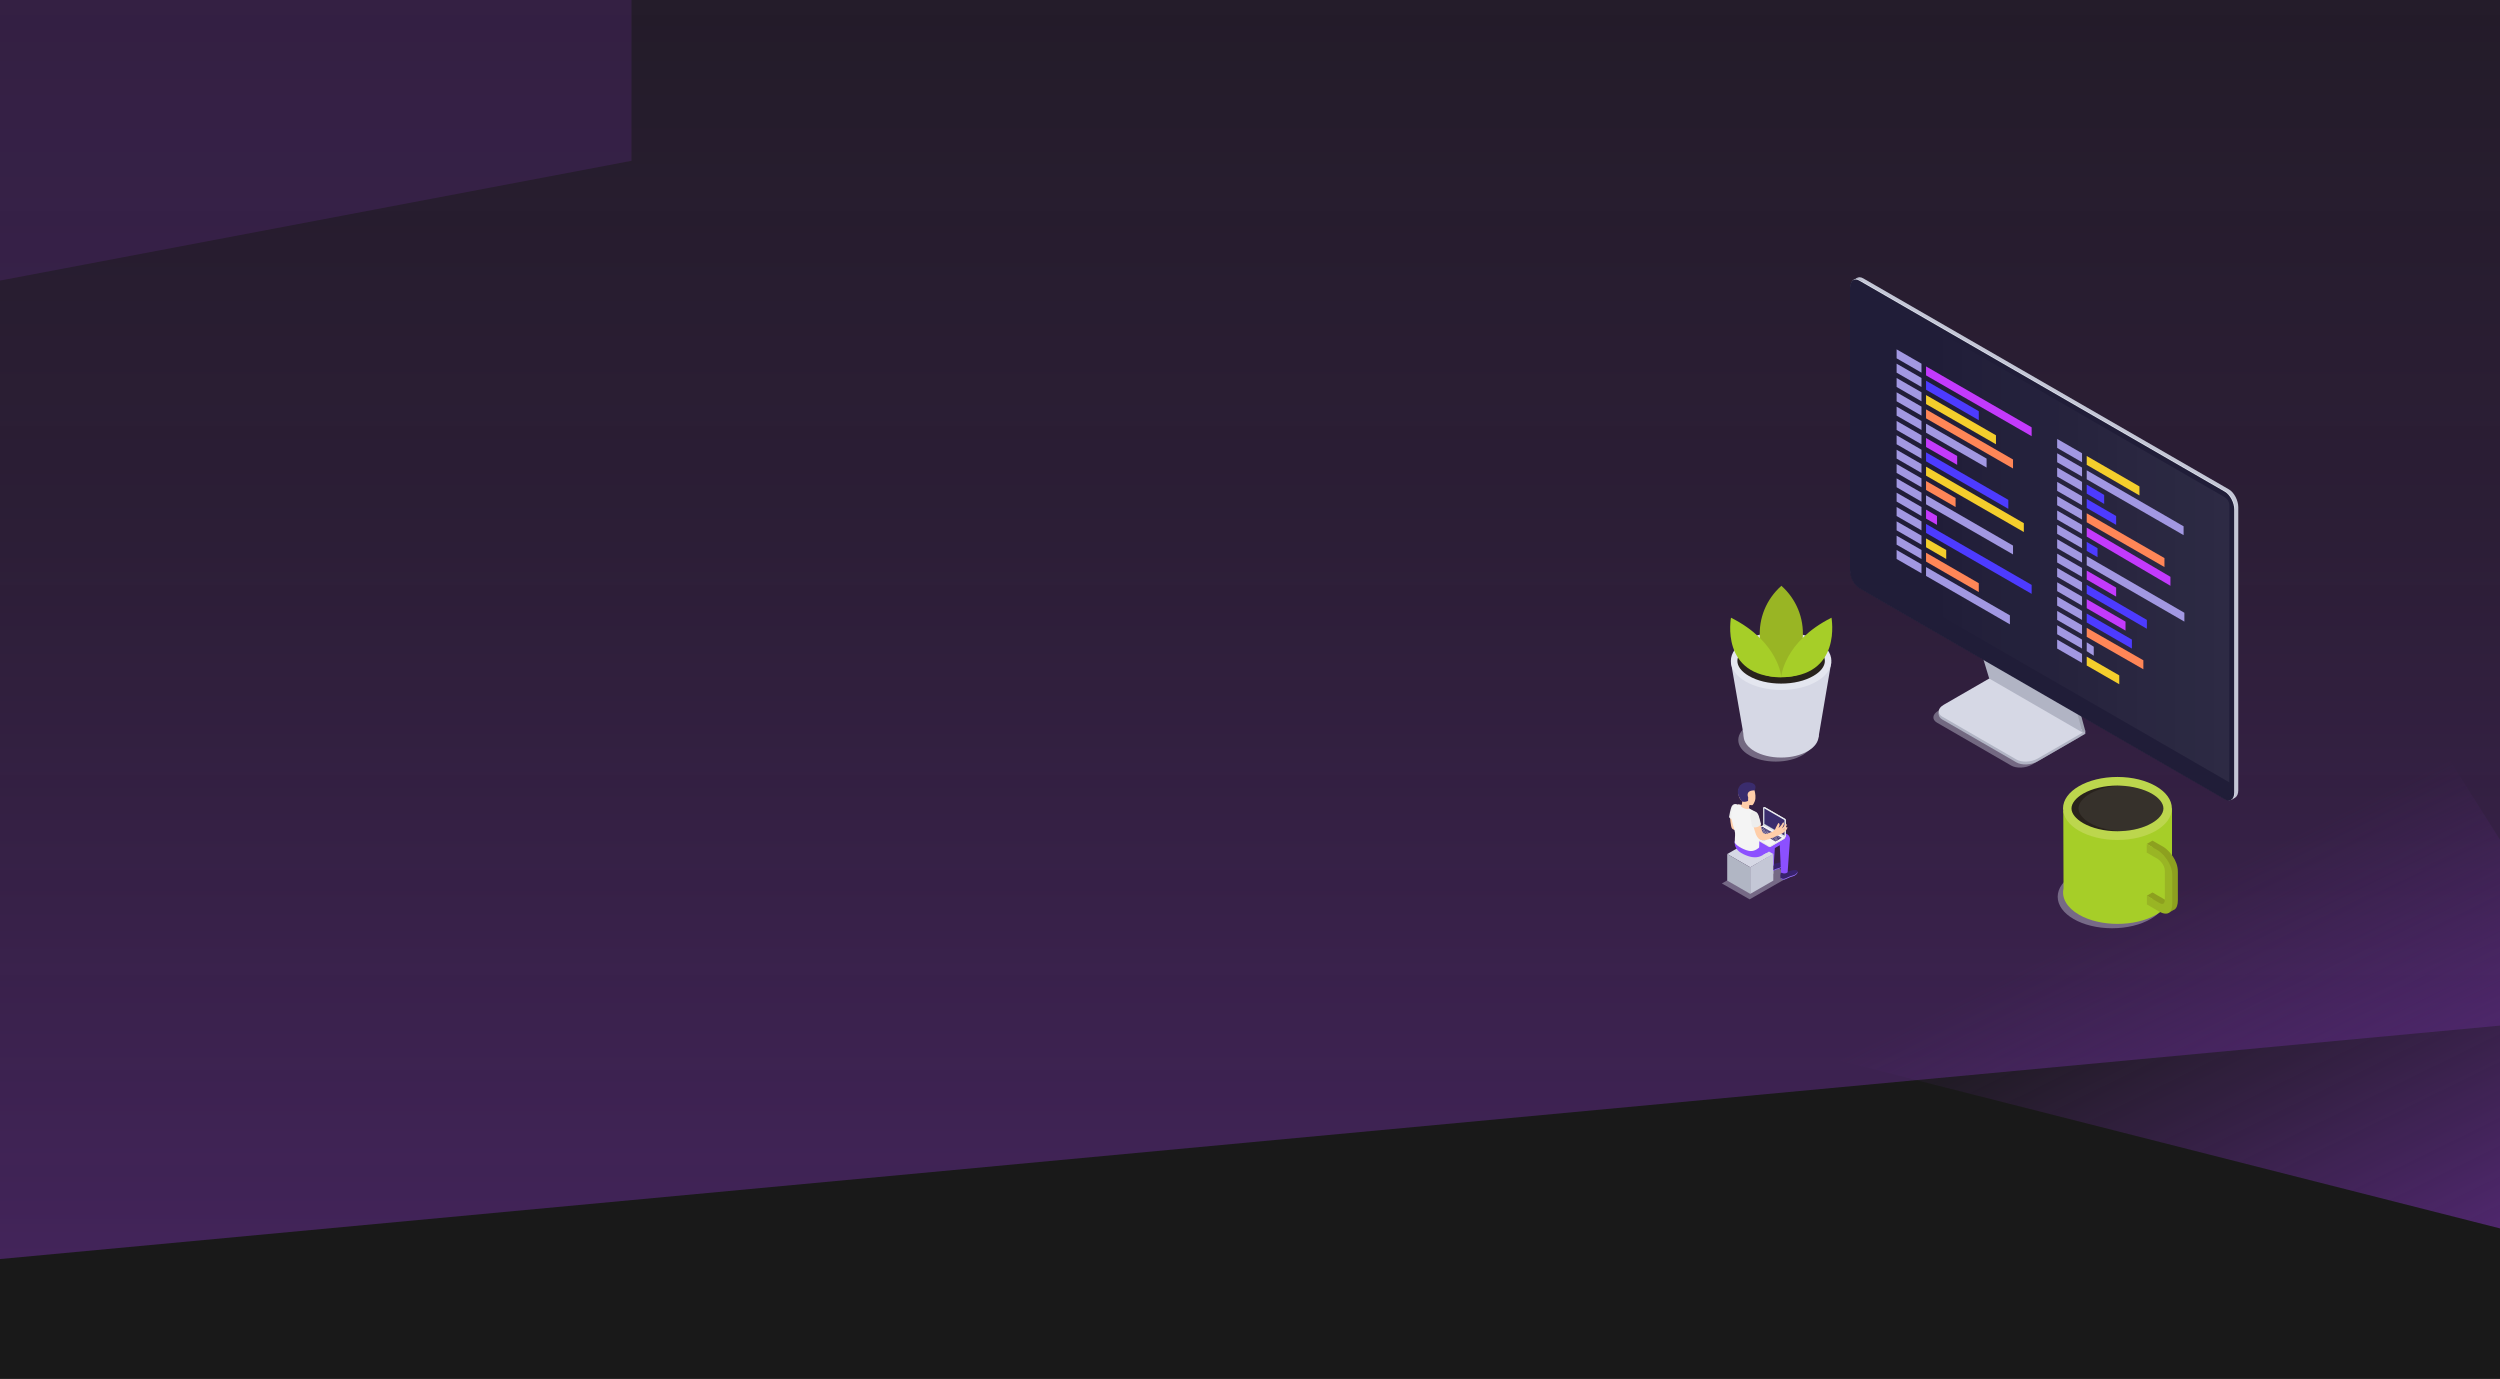 <svg version="1.1" id="Слой_1" xmlns="http://www.w3.org/2000/svg" x="0" y="0" viewBox="0 0 1920 1059" xml:space="preserve"><style>.st4{opacity:.4;enable-background:new}.st4,.st5{fill:#d6d8e5}.st7{fill:#c4c7d6}.st8{fill:#38226d}.st9{fill:#9c73ff}.st11{fill:#ffcea9}.st12{fill:#ededed}.st13{fill:#e5e5e5}.st14{fill:#f4f4f4}.st16{fill:#3a2c6d}.st21{fill:#b1b4c4}.st22{fill:#9ea1af}.st26{fill:#a298e2}.st27{fill:#f4ce2c}.st28{fill:#4d3bff}.st29{fill:#ff8657}.st30{fill:#c33afc}.st31{fill:#a6ce28}.st33{fill:#28221c}.st36{fill:#99b524}</style><path fill="#191919" d="M0 0h1920v1059H0z"/><linearGradient id="SVGID_1_" gradientUnits="userSpaceOnUse" x1="943" y1="1581.5" x2="943" y2="35" gradientTransform="rotate(180 943 530)"><stop offset="0" stop-color="#662d91" stop-opacity="0"/><stop offset=".61" stop-color="#662d91" stop-opacity=".432"/><stop offset="1" stop-color="#662d91"/></linearGradient><path d="M-150-399h2186l-55.5 1181L-129 979l-21-1378z" fill="url(#SVGID_1_)" fill-opacity=".57"/><path d="M-101-254h586v377.5L-66 228l-35-482z" fill="#662d91" fill-opacity=".25"/><linearGradient id="SVGID_2_" gradientUnits="userSpaceOnUse" x1="1937.807" y1="-70.993" x2="2160.106" y2="381.757" gradientTransform="rotate(180 1908.087 530)"><stop offset="0" stop-color="#662d91"/><stop offset=".974" stop-color="#662d91" stop-opacity="0"/></linearGradient><path d="M2144.3 1000.4l-270.7-429-483.5 237.4 754.2 191.6z" fill="url(#SVGID_2_)"/><g id="Слой_2_1_"><g id="Слой_1-2"><path class="st4" d="M1343.7 690.7l-21.3-12.2 31.9-18.3 21.4 12.2z"/><path class="st5" d="M1344.2 666.1l-17.7-10.2 17.7-10.2 17.7 10.2z"/><path fill="#b1b6c4" d="M1344.2 686.5l-17.7-10.2v-20.4l17.7 10.2z"/><path class="st7" d="M1361.9 676.3l-17.7 10.2v-20.4l17.7-10.2z"/><g id="Men_5"><path class="st8" d="M1368 669.9c1.5.4 3.2.2 4.6-.5 1.1 0 7.1-2.5 7.9-.4.7 1.9-1.9 3.6-3.3 3.9-3 .7-5.2 2.2-6.5 2.5-.9.3-2 .2-2.8-.4-.9-.9-.8-4 .1-5.1z"/><path class="st9" d="M1370.7 674.8c1.2-.3 3.4-1.8 6.5-2.5 1.2-.3 3.1-1.5 3.3-3 .3 1.7-2.1 3.3-3.3 3.6-3 .7-5.2 2.2-6.5 2.5-.9.3-2 .2-2.8-.4-.2-.2-.3-.5-.4-.7.9.6 2.1.9 3.2.5z"/><path class="st8" d="M1357.2 664.1c1.5.4 3.2.2 4.6-.5 1.1 0 7-2.5 7.9-.4.7 1.9-1.9 3.6-3.2 3.9-3 .7-5.2 2.2-6.5 2.5-.9.3-2 .2-2.8-.4-.9-.8-.8-3.9 0-5.1z"/><path class="st9" d="M1359.9 669.1c1.2-.3 3.4-1.8 6.5-2.5 1.1-.3 3.1-1.5 3.3-3 .3 1.7-2.1 3.3-3.3 3.6-3 .7-5.2 2.2-6.5 2.5-.9.3-2 .2-2.8-.4-.2-.2-.3-.4-.4-.7 1 .6 2.1.8 3.2.5z"/><path d="M1340.5 656.7c4.7 2 9 2.4 12.6.4l3.7-2.1c.2 4.8.4 9.4.4 9.4s2.8 2.1 5 .2c0 0 .5-6.7.9-13.3l3.9-2.2c-.1.4-.1.7-.1 1.1 0 1.3.9 19.9.9 19.9s2.9 1.7 5.1-.2c0 0 1.5-21.6 1.8-25 .4-3.9-3.9-5.8-6.7-4.8l-4.2 1.5.2-2.4c.4-3.9-3.9-5.8-6.6-4.8-2.5.9-19.2 7.2-19.2 7.2.1 1.6.3 3.2.6 4.8l-6.6-.6c-.4 6.2 3.6 8.9 8.3 10.9zM1352 646l4.4-2.5c-.1.3-.1.6-.1 1l-4.3 1.5z" fill="#8c50ff"/><path class="st11" d="M1328.6 626.9s.5 8.2 1.6 9.4 4.7 2 4.7 2l2.8 4.6s-2.6-14.7-3.1-15c-.5-.3-6-1-6-1z"/><path id="_Контур_" class="st12" d="M1334 617.8c-1.4-.7-3.1-.2-3.9 1.2-1 1.7-2.1 7.6-2.2 8.6.8 1.1 2.2 1.8 3.6 1.7l2.5-11.5z"/><path id="_Контур_2" class="st11" d="M1335 617.9c1.4.1 2.5.4 2.7 0 .2-.7.3-1.5.3-2.2-.2-.4-.3-.9-.3-.9-1.8-1.1-2.3-3-2.6-5.3-.4-3.9 1.7-7.2 5.5-7.6 3.6-.4 6.3 2.2 7 5.6.4 1.7 1.1 5 .1 7.8-.6 1.6-1.3 2.8-2 3.1-.7 0-1.4-.1-2.1-.2 0 0-.2 1.1-.3 1.8s-.1 1 1.3 1.9c1.4.8-2.1 2.6-4.3 2.4-2.2-.2-4.8-1.5-5.5-3-.9-1.6-.8-3.5.2-3.4z"/><g id="_Группа_"><g id="_Группа_2"><g id="_Группа_3"><path id="_Контур_3" class="st13" d="M1371 643.1c0 .4-.2.8-.6 1l-10.8 6.3c-.4.2-.8.2-1.2 0l-15.2-8.8c-.4-.2-.6-.6-.6-1v-.1l28.4 2.6z"/><path id="_Контур_4" class="st13" d="M1370.5 644.1l-10.8 6.3c-.2.1-.4.2-.6.2v-7.4h12c-.1.3-.3.6-.6.9z"/><g id="_Группа_4"><path id="_Контур_5" class="st14" d="M1359.4 649.7c-.2.1-.6.1-.8 0l-15.8-9.1c-.2-.1-.2-.3 0-.4l11.6-6.7 16.6 9.6-11.6 6.6z"/></g><g id="_Группа_5"><path id="_Контур_6" fill="#bfbfbf" d="M1349.3 643.1h.1l5.1 2.9 2.7-1.6h.1l-5.1-3z"/><path id="_Контур_7" class="st13" d="M1349.4 643.1l5.1 2.9 2.7-1.6-5-2.9z"/></g><path class="st16" d="M1366.7 643.5l.7.4h.2l.7-.4c.1 0 .1-.1 0-.1l-.7-.4h-.2l-.7.4v.1zm-1-.6l.7.4h.2l.7-.4c.1 0 .1-.1 0-.1l-.7-.4h-.2l-.7.4v.1zm-1-.6l.7.4h.2l.7-.4c.1 0 .1-.1 0-.1l-.7-.4h-.2l-.7.4c-.1 0-.1.1 0 .1zm-1.1-.6l.7.4h.2l.7-.4c.1 0 .1-.1 0-.1l-.7-.4h-.2l-.7.4v.1zm-1-.6l.7.4h.2l.7-.4c.1 0 .1-.1 0-.1l-.7-.4h-.2l-.7.4s-.1.1 0 .1zm-1-.6l.7.4h.2l.7-.4c.1 0 .1-.1 0-.1l-.7-.4h-.2l-.7.4c-.1 0-.1.1 0 .1zm-1.1-.6l.7.4h.2l.7-.4c.1 0 .1-.1 0-.1l-.7-.4h-.2l-.7.4v.1zm-1-.6l.7.4h.2l.7-.4c.1 0 .1-.1 0-.1l-.7-.4h-.2l-.7.4c0 .1-.1.1 0 .1zm-1-.6l.7.4h.2l.7-.4c.1 0 .1-.1 0-.1l-.8-.4h-.2l-.7.4c0 .1 0 .1.1.1zm-1.1-.5l.7.4h.2l.7-.4c.1 0 .1-.1 0-.1l-.7-.4h-.2l-.7.4v.1zm-1-.6l.7.4h.2l.7-.4c.1 0 .1-.1 0-.1l-.7-.4h-.2l-.7.4v.1zm-1-.6l.7.4h.2l.7-.4c.1 0 .1-.1 0-.1l-.7-.4h-.2l-.7.4c-.1 0-.1 0 0 .1zm-1-.6l.7.4h.2l.7-.4c.1 0 .1-.1 0-.1l-.7-.4h-.2l-.7.4c-.1 0-.1 0 0 .1zm-1.6-.9l1.2.7h.2l.7-.4c.1 0 .1-.1 0-.1l-1.2-.7h-.2l-.7.4c0-.1-.1-.1 0 .1-.1-.1 0 0 0 0zm11.4 7.7l.7.4h.2l.7-.4c.1 0 .1-.1 0-.1l-.7-.4h-.2l-.7.4v.1zm-1-.6l.7.4h.2l.7-.4c.1 0 .1-.1 0-.1l-.7-.4h-.2l-.7.4c-.1 0-.1.1 0 .1zm-1.1-.6l.7.4h.2l.7-.4c.1 0 .1-.1 0-.1l-.7-.4h-.2l-.7.4v.1zm-1-.6l.7.4h.2l.7-.4c.1 0 .1-.1 0-.1l-.7-.4h-.2l-.7.4c-.1 0-.1.1 0 .1zm-1-.6l.7.4h.2l.7-.4c.1 0 .1-.1 0-.1l-.7-.4h-.2l-.7.4c-.1 0-.1.1 0 .1zm-1.1-.6l.7.4h.2l.7-.4c.1 0 .1-.1 0-.1l-.7-.4h-.2l-.7.4v.1zm-1-.6l.7.4h.2l.7-.4c.1 0 .1-.1 0-.1l-.7-.4h-.2l-.7.4c-.1 0-.1.1 0 .1zm-1-.6l.7.4h.2l.7-.4c.1 0 .1-.1 0-.1l-.7-.4h-.2l-.7.4c-.1 0-.1.1 0 .1zm-1.1-.6l.7.4h.2l.7-.4c.1 0 .1-.1 0-.1l-.7-.4h-.2l-.7.4v.1zm-1-.6l.7.4h.2l.7-.4c.1 0 .1-.1 0-.1l-.7-.4h-.2l-.7.4c-.1 0-.1.1 0 .1zm-1-.6l.7.4h.2l.7-.4c.1 0 .1-.1 0-.1l-.7-.4h-.2l-.7.4c-.1 0-.1.1 0 .1zm-1.1-.6l.7.4h.2l.7-.4c.1 0 .1-.1 0-.1l-.7-.4h-.2l-.7.4v.1zm12.4 7.2l1.2.7h.2l.7-.4c.1 0 .1-.1 0-.1l-1.2-.7h-.2l-.7.4v.1zm-12.5-8.3l.7.4c.1 0 .1.1 0 .1l-.7.4h-.5l-.8.5h-.2l-.5-.3c-.1 0-.1-.1 0-.1l.7-.4.2-.1.1-.1.1-.1.6-.4c.2.1.3.1.3.1zm10 10.3l.7.4h.2l.7-.4c.1 0 .1-.1 0-.1l-.7-.4h-.2l-.7.4v.1zm-1-.6l.7.4h.2l.7-.4c.1 0 .1-.1 0-.1l-.7-.4h-.2l-.7.4c-.1 0-.1.1 0 .1zm-1-.6l.7.4h.2l.7-.4c.1 0 .1-.1 0-.1l-.7-.4h-.2l-.7.4c-.1.1-.1.1 0 .1zm-8.8-5l.7.4h.2l.7-.4c.1 0 .1-.1 0-.1l-.7-.4h-.2l-.7.4c-.1 0-.1 0 0 .1zm-1-.6l.7.4h.2l.7-.4c.1 0 .1-.1 0-.1l-.7-.4h-.2l-.7.4c-.1 0-.1 0 0 .1zm-1.1-.6l.7.4h.2l.7-.4c.1 0 .1-.1 0-.1l-.7-.4h-.2l-.7.4v.1zm-1-.6l.7.4h.2l.7-.4c.1 0 .1-.1 0-.1l-.7-.4h-.2l-.7.4c-.1 0-.1.1 0 .1zm10.6 6.1l1 .6h.2l.7-.4c.1 0 .1-.1 0-.1l-1-.6h-.2l-.7.4c-.1 0-.1.1 0 .1zm-6.5-3.7l1 .6h.2l.7-.4c.1 0 .1-.1 0-.1l-1-.6h-.2l-.7.4v.1zm1.3.7l4.9 2.8h.2l.7-.4c.1 0 .1-.1 0-.1l-4.9-2.8h-.2l-.7.4v.1zm8.7 2.7l.7.4h.2l.7-.4c.1 0 .1-.1 0-.1l-.7-.4h-.2l-.7.4v.1zm-1-.6l.7.4h.2l.7-.4c.1 0 .1-.1 0-.1l-.7-.4h-.2l-.7.4c-.1 0-.1.1 0 .1zm-1-.6l.7.4h.2l.7-.4c.1 0 .1-.1 0-.1l-.7-.4h-.2l-.7.4c-.1 0-.1.1 0 .1zm-1.1-.6l.7.4h.2l.7-.4c.1 0 .1-.1 0-.1l-.7-.4h-.2l-.7.4v.1zm-1-.6l.7.4h.2l.7-.4c.1 0 .1-.1 0-.1l-.7-.4h-.2l-.7.4c-.1.1-.1.1 0 .1zm-1-.5l.7.4h.2l.7-.4c.1 0 .1-.1 0-.1l-.7-.4h-.2l-.7.4c-.1 0-.1 0 0 .1zm-1.1-.6l.7.4h.2l.7-.4c.1 0 .1-.1 0-.1l-.7-.4h-.2l-.7.4v.1zm-1-.6l.7.5h.2l.7-.4c.1 0 .1-.1 0-.1l-.7-.4h-.2l-.7.4c-.1-.1-.1-.1 0 0zm-1-.6l.7.4h.2l.7-.4c.1 0 .1-.1 0-.1l-.7-.4h-.2l-.7.4c-.1 0-.1 0 0 .1zm-1.1-.6l.7.4h.2l.7-.4c.1 0 .1-.1 0-.1l-.7-.4h-.2l-.7.4v.1zm-1-.6l.7.4h.2l.7-.4c.1 0 .1-.1 0-.1l-.7-.4h-.2l-.7.4c-.1 0-.1 0 0 .1zm-1-.6l.7.4h.2l.7-.4c.1 0 .1-.1 0-.1l-.7-.4h-.2l-.7.4c-.1 0-.1 0 0 .1zm12.4 7.1l1.5.9h.2l.7-.4c.1 0 .1-.1 0-.1l-1.5-.9h-.2l-.7.4c-.1 0-.1.1 0 .1zm-1.6.3l.7.4h.2l.7-.4c.1 0 .1-.1 0-.1l-.7-.4h-.2l-.7.4v.1zm-1-.6l.7.4h.2l.7-.4c.1 0 .1-.1 0-.1l-.7-.4h-.2l-.7.4v.1zm-1-.6l.7.4h.2l.7-.4c.1 0 .1-.1 0-.1l-.7-.4h-.2l-.7.4c-.1 0-.1.1 0 .1zm-1-.6l.7.4h.2l.7-.4c.1 0 .1-.1 0-.1l-.7-.4h-.2l-.7.4c-.1 0-.1.1 0 .1zm-1.1-.6l.7.4h.2l.7-.4c.1 0 .1-.1 0-.1l-.7-.4h-.2l-.7.4s-.1.1 0 .1zm-1-.6l.7.4h.2l.7-.4c.1 0 .1-.1 0-.1l-.7-.4h-.2l-.7.4c-.1 0-.1.1 0 .1zm-1.1-.6l.7.4h.2l.7-.4c.1 0 .1-.1 0-.1l-.7-.4h-.2l-.7.4v.1z"/><path class="st16" d="M1355.2 640.3l.7.4h.2l.7-.4c.1 0 .1-.1 0-.1l-.7-.4h-.2l-.7.4s-.1.1 0 .1zm-1-.6l.7.4h.2l.7-.4c.1 0 .1-.1 0-.1l-.7-.4h-.2l-.7.4c-.1 0-.1.1 0 .1zm-1.1-.6l.7.4h.2l.7-.4c.1 0 .1-.1 0-.1l-.7-.4h-.2l-.7.4v.1zm-1-.6l.7.4h.2l.7-.4c.1 0 .1-.1 0-.1l-.7-.4h-.2l-.7.4c0 .1-.1.1 0 .1zm-2.3-1.3l2 1.2h.2l.7-.4c.1 0 .1-.1 0-.1l-2-1.2h-.2l-.7.4c-.1 0-.1.1 0 .1zm13.7 7.9l1 .6h.2l.7-.4c.1 0 .1-.1 0-.1l-1-.6h-.2l-.7.4c-.1 0-.1.1 0 .1z"/></g><g id="_Группа_6"><g id="_Группа_7"><g id="_Группа_8"><path id="_Контур_8" class="st13" d="M1371 643.1l-16.6-9.6v-13l.1-.3.1-.1c.4-.2.8-.2 1.2 0l15.2 8.8c.4.2.6.6.6 1v12.2c-.1.6-.2.7-.6 1z"/><path id="_Контур_9" class="st13" d="M1369.5 630.4l-15.1-9.5v-.4l.1-.3.1-.1c.4-.2.8-.2 1.2 0l15.2 8.8c.2.1.3.3.4.5l-1.9 1z"/><path id="_Контур_10" d="M1354.8 620.1l15.9 9.2c.2.1.3.3.3.5V643l-16.6-9.6v-13.1c0-.1.1-.3.2-.3l.2.1z" fill="#dceeff"/><path id="_Контур_11" class="st14" d="M1354.8 620.1l15.9 9.2c.2.1.3.3.3.5V643l-16.6-9.6v-13.1c0-.1.1-.3.2-.3l.2.1z"/><path id="_Контур_12" fill="#dbdbdb" d="M1371 643.1v-.5l-16.5-9.6v.5z"/></g><path id="_Контур_13" fill="#1e3779" d="M1354.9 632.8v-12l.2.1v11.8z"/><path id="_Контур_14" class="st16" d="M1355.1 620.9v11.8l15.4 8.9v-11.8z"/><path id="_Контур_15" fill="#031f60" d="M1354.9 632.8l15.6 9v-.2l-15.4-8.9z"/></g></g></g></g><path id="_Контур_16" class="st14" d="M1337 618.1c-.4 1 .6 2.2 3.3 3s2.9-.2 2.9-.2c1.8.8 3.5 1.7 5.2 2.7 1.6 1.1 2.3 4.4 2.5 9.9.3 6.3.3 15.7.1 17.4 0 0-3 3-6.8 2.7-3.8-.3-10.3-3.7-11.9-6.3 0-5.6.7-6.5-.2-9.7-2.1-7.3-3.2-10.3-2.1-15.2.8-4 2-4.5 3.6-4.5 1.1-.1 2.3 0 3.4.2z"/><path id="_Контур_17" class="st11" d="M1357.3 640.2c-3.1.8-3.9-1.2-4.3-2.8-1-4-1.5-7.6-2.3-9.8-.9-2.7-1.8-3.1-3.1-3.6-1.5-.6-2.8.7-2.3 4.1.6 3.9 1.6 7.8 2.9 11.6.5 1.7 1.3 3.2 2.6 4.5 1.6 1.3 4.1 1.3 7.8.3 2.2-.7 4.3-1.7 6.3-2.7.8-.4 1.4-.6 3-1.3 1.6-.7 2.9-1.7 4-3.1.8-1.2.9-1.7.8-2-.2-.3-.6-.3-1 .2-.6.8-1.4 1.5-2.3 2.1 0 0 1-1 1.5-1.7.5-.6.9-1.3 1.2-2 .3-.7-.3-1.6-.8-1.1-.4.5-.6 1-1.5 2-.4.5-.9 1-1.5 1.4.5-.7 1-1.4 1.3-2.2.4-.6.5-1.3.5-2 0-.3-.5-.8-1-.1-.5 1-1.1 1.8-1.8 2.6s-1.3 1.2-1.4 1c0-.2.4-.6.7-1.5.3-.9 0-1.8-.5-1.9-.5-.1-.4-.1-.8.7-.5.8-1 1.7-1.4 2.6-.2.8-.7 1.6-1.3 2.2-.6.8-2.3 1.7-5.3 2.5z"/><path id="_Контур_18" class="st12" d="M1346.4 623.4c2.1-.3 3.6.6 4.5 3.8.9 3.2 1.6 5.8 1.6 5.8-.8 1.2-2.1 2-3.5 2.3-2.5.6-3.4-.6-3.4-.6s-.7-3.3-1.1-5.6c-.5-2.3-.7-5.4 1.9-5.7z"/><path class="st16" d="M1347.5 607s3.3-5-3.9-6.1c-5.2-.7-8.5 2.6-8.9 6.2-.4 3.5 1.8 7 3.3 8.5 1.5.4 3.1.2 4.5-.5.1-.9.1-1.9.1-2.8 0 0-2.6-5.3 4.9-5.3z"/></g><path class="st7" d="M1361.9 671v-15.2l-12.1 7 4.7 9.6z"/><path class="st5" d="M1354 656.7l4.6-2.7 3.3 1.9-4.8 2.7z"/><g id="monitor"><path class="st4" d="M1544.5 587.9l-56.9-32.9c-4.1-2.4-3.6-6.5 1.2-9.3l36.9-21.3 71.8 41.5-36.9 21.3c-4.8 2.8-12 3.1-16.1.7z"/><path class="st21" d="M1548.6 585.5l-56.9-32.9c-4.1-2.4-3.6-6.5 1.2-9.2l36.9-21.3 71.8 41.4-36.9 21.3c-4.8 2.8-12 3.1-16.1.7z"/><path class="st21" d="M1601.5 563.5v-2.1l-3.3 1.9zm-112.6-14.8v-2.2l3.5 1.4z"/><path class="st5" d="M1548.6 583.3l-56.9-32.9c-4.1-2.4-3.6-6.5 1.2-9.2l36.9-21.3 71.8 41.5-36.9 21.3c-4.8 2.7-12 3-16.1.6z"/><path class="st22" d="M1529.9 520l-8.8-29.5 72.5 41.7 7.9 29.2z"/><path class="st22" d="M1599.4 562.6l2.1-1.2-3.1-2.5 1 3.7z"/><path class="st21" d="M1527.7 521.1l-8.9-29.5 72.5 41.7 8.1 29.3z"/><path class="st7" d="M1711.9 612.3L1431 450.1c-3.9-2.3-7.1-8.4-7.1-13.6V219.2c0-5.3 3.2-7.7 7.1-5.4l280.9 162.1c3.9 2.3 7.1 8.4 7.1 13.6v217.4c0 5.2-3.2 7.6-7.1 5.4z"/><path class="st7" d="M1713.3 614.5l3.1-1.8-1.3-9.2z"/><path class="st21" d="M1423.3 215.1l3.1-1.8 4.4 2.5s-4.7.7-4.8.7-2.7-1.4-2.7-1.4z"/><path d="M1709.3 613.7l-280.9-162.2c-3.9-2.3-7.1-8.4-7.1-13.6V220.6c0-5.3 3.2-7.7 7.1-5.4l280.9 162.2c3.9 2.3 7.1 8.4 7.1 13.6v217.3c0 5.3-3.2 7.7-7.1 5.4z" fill="#e4e7f2"/><path d="M1708.8 614l-280.9-162.2c-3.9-2.3-7.1-8.4-7.1-13.6V220.9c0-5.3 3.2-7.7 7.1-5.4l280.9 162.2c3.9 2.3 7.1 8.4 7.1 13.6v217.3c0 5.3-3.2 7.7-7.1 5.4z" fill="#201d38"/><linearGradient id="SVGID_3_" gradientUnits="userSpaceOnUse" x1="1424.326" y1="649.916" x2="1712.226" y2="649.916" gradientTransform="matrix(1 0 0 -1 0 1060)"><stop offset=".21" stop-color="#fff" stop-opacity="0"/><stop offset="1" stop-color="#fff" stop-opacity=".2"/></linearGradient><path d="M1712.1 600.8l-287.8-166.1.2-212.9c0-2.2 1.5-3.1 3.4-2L1708.8 382c2 1.3 3.3 3.5 3.4 5.9l-.1 212.9z" opacity=".3" fill="url(#SVGID_3_)"/><path class="st26" d="M1599 355l-19.1-11v-6.9l19.1 11z"/><path class="st27" d="M1643.1 380.5l-40.5-23.5v-6.8l40.5 23.4z"/><path class="st26" d="M1599 377l-19.1-11v-6.9l19.1 11z"/><path class="st28" d="M1616 387l-13.4-7.9v-6.9l13.4 7.9z"/><path class="st26" d="M1599 388l-19.1-11v-6.9l19.1 11z"/><path class="st28" d="M1625.2 403.1l-22.6-13v-6.9l22.6 13.1z"/><path class="st26" d="M1599 399l-19.1-11v-6.9l19.1 11z"/><path class="st29" d="M1662.3 435.5l-59.7-34.4v-6.9l59.7 34.4z"/><path class="st26" d="M1599 366l-19.1-11v-6.9l19.1 11zm78 45l-74.4-42.9v-6.9l74.4 43zm-78-1l-19.1-11v-6.9l19.1 11z"/><path class="st30" d="M1666.9 449.9l-64.3-37.8v-6.9l64.3 37.8z"/><path class="st26" d="M1599 432l-19.1-11v-6.9l19.1 11.1zm78.6 45.4l-75-43.3v-6.9l75 43.4zM1599 443l-19.1-11v-6.8l19.1 11z"/><path class="st30" d="M1625.2 458.2l-22.6-13.1v-6.9l22.6 13.1z"/><path class="st26" d="M1599 454l-19.1-11v-6.8l19.1 11z"/><path class="st28" d="M1648.8 482.9l-46.2-26.8v-6.9l46.2 26.9z"/><path class="st26" d="M1599 421l-19.1-11v-6.9l19.1 11z"/><path class="st28" d="M1610.9 427.9l-8.3-4.8v-6.9l8.3 4.8z"/><path class="st26" d="M1599 465.1l-19.1-11.1v-6.8l19.1 11z"/><path class="st30" d="M1632.4 484.3l-29.8-17.2v-6.9l29.8 17.2z"/><path class="st26" d="M1599 487.1l-19.1-11v-6.9l19.1 11z"/><path class="st29" d="M1646.1 514l-43.5-24.9v-6.9l43.5 24.9z"/><path class="st26" d="M1599 498.1l-19.1-11v-6.9l19.1 11zm9 5.5l-5.4-3.5v-6.8l5.4 3.4zm-9 5.5l-19.1-11v-6.9l19.1 11z"/><path class="st27" d="M1627.6 525.5l-25-14.4v-6.8l25 14.4z"/><path class="st26" d="M1599 476.1l-19.1-11v-6.9l19.1 11z"/><path class="st28" d="M1637.3 498.1l-34.7-20v-6.9l34.7 20z"/><path class="st26" d="M1475.7 286.2l-19.1-11v-6.9l19.1 11z"/><path class="st30" d="M1560.3 335l-81.1-46.7v-6.9l81.1 46.8z"/><path class="st26" d="M1475.7 308.2l-19.1-11v-6.9l19.1 11z"/><path class="st27" d="M1532.9 341.2l-53.7-30.9v-6.9l53.7 30.9z"/><path class="st26" d="M1475.7 319.2l-19.1-11v-6.9l19.1 11z"/><path class="st29" d="M1546 359.8l-66.8-38.5v-6.9l66.8 38.5z"/><path class="st26" d="M1475.7 330.2l-19.1-11v-6.9l19.1 11zm50 28.9l-46.5-26.8v-6.9l46.5 26.8zm-50-61.9l-19.1-11v-6.9l19.1 11z"/><path class="st28" d="M1519.7 322.7l-40.5-23.4v-6.9l40.5 23.4z"/><path class="st26" d="M1475.7 341.2l-19.1-11v-6.9l19.1 11z"/><path class="st30" d="M1503.1 357l-23.9-13.7v-6.9l23.9 13.8z"/><path class="st26" d="M1475.7 363.2l-19.1-11v-6.8l19.1 11z"/><path class="st27" d="M1554.3 408.6l-75.1-43.3v-6.9l75.1 43.4z"/><path class="st26" d="M1475.7 374.2l-19.1-11v-6.8l19.1 11z"/><path class="st29" d="M1501.9 389.4l-22.7-13.1v-6.9l22.7 13.1z"/><path class="st26" d="M1475.7 385.3l-19.1-11.1v-6.8l19.1 11zm70.3 40.5l-66.8-38.5v-6.9L1546 419zm-70.3-73.6l-19.1-11v-6.9l19.1 11.1z"/><path class="st28" d="M1542.4 390.8l-63.2-36.5v-6.9l63.2 36.5z"/><path class="st26" d="M1475.7 396.3l-19.1-11.1v-6.8l19.1 11z"/><path class="st30" d="M1487.6 403.1l-8.4-4.8v-6.9l8.4 4.9z"/><path class="st26" d="M1475.7 418.3l-19.1-11v-6.9l19.1 11z"/><path class="st27" d="M1494.7 429.3l-15.5-9v-6.8l15.5 8.9z"/><path class="st26" d="M1475.7 429.3l-19.1-11v-6.9l19.1 11z"/><path class="st29" d="M1519.7 454.7l-40.5-23.4v-6.8l40.5 23.4z"/><path class="st26" d="M1475.7 440.3l-19.1-11v-6.9l19.1 11zm67.9 39.2l-64.4-37.2v-6.8l64.4 37.1zm-67.9-72.2l-19.1-11v-6.9l19.1 11z"/><path class="st28" d="M1560.3 456.1l-81.1-46.8v-6.9l81.1 46.8z"/></g><ellipse class="st4" cx="1622.1" cy="688.7" rx="41.8" ry="24.2"/><path class="st31" d="M1668.1 685.3v-64.4l-83.5 2.1.2 59.4c-1.6 7.1 2.4 14.6 11.9 20.1 16.3 9.4 42.8 9.4 59.2 0 8.1-4.8 12.2-11 12.2-17.2z"/><ellipse cx="1626.2" cy="620.9" rx="41.8" ry="24.2" fill="#bcd64d"/><path class="st33" d="M1661.5 620.9c0 3.9-3.3 8.1-9 11.3-6.2 3.6-14.7 5.8-23.6 6.1-.9 0-1.8.1-2.7.1-9.9 0-19.5-2.3-26.3-6.2-5.7-3.3-9-7.4-9-11.3s3.3-8.1 9-11.4c6.8-3.9 16.4-6.2 26.3-6.2.9 0 1.8 0 2.7.1 8.9.4 17.4 2.6 23.6 6.1 5.7 3.3 9 7.4 9 11.4z"/><path d="M1661.5 620.9c0 3.9-3.3 8.1-9 11.3-6.2 3.6-14.7 5.8-23.6 6.1-8.9-.4-17.4-2.6-23.6-6.1-5.7-3.3-9-7.5-9-11.3 0-3.9 3.3-8.1 8.9-11.4 6.2-3.6 14.7-5.8 23.6-6.1 8.9.4 17.4 2.6 23.6 6.1 5.8 3.3 9.1 7.4 9.1 11.4z" opacity=".07" fill="#fff"/><path d="M1662 650.7l-8.9-5.1-4.3 2.5 4.3 2.5v1.6l8.3 4.8-.3 1.5c1.2 1 5.5 9 5.5 9l.3-.3V688c0 5.4-3.2 3.6-4.5 2.8l-9.3-5.4-4.3 2.5 4.3 2.5v1.6l9.3 5.4c.9.6 2 1 3 1.4l-.6 2.6 4.8-2.7h.2c2-1.2 2.8-4 2.8-7.3v-21.8c.1-9.1-6.9-16.4-10.6-18.9z" fill="#8da01f"/><path class="st36" d="M1658.1 700l-9.3-5.4v-6.7l9.3 5.4c1.4.8 4.5 2.6 4.5-2.8v-21.6c0-5.1-4.6-8.7-5.4-9.2l-8.5-4.9v-6.6l8.9 5.1c3.7 2.5 10.7 9.8 10.7 18.9v21.7c.1 5.8-2.6 10.4-10.2 6.1z"/><ellipse class="st4" cx="1363.8" cy="568.3" rx="28.8" ry="16.6"/><ellipse class="st5" cx="1367.9" cy="565.2" rx="28.8" ry="16.6"/><path class="st5" d="M1329.3 508.3l10.1 58h57.2l9.8-57.6z"/><ellipse cx="1367.9" cy="507.6" rx="38.6" ry="22.3" fill="#e4e6ef"/><path class="st33" d="M1367.9 525c-9.5 0-18.3-2.1-24.8-5.9-5.6-3.2-8.8-7.4-8.8-11.5s3.2-8.3 8.8-11.5c6.6-3.8 15.4-5.9 24.8-5.9 9.5 0 18.3 2.1 24.8 5.9 5.6 3.2 8.8 7.4 8.8 11.5s-3.2 8.3-8.8 11.5c-6.5 3.8-15.3 5.9-24.8 5.9z"/><path class="st36" d="M1384.5 490c1.1-15.2-5-30-16.4-40.1l-.1-.1v.2c-11.4 10.1-17.5 24.9-16.4 40.1l-22.1-2.1c9.3 35.1 38.6 32.1 38.6 32.1v-.1c2.2.2 29.5 1.6 38.4-32.1l-22 2.1z"/><path class="st31" d="M1368.1 520.1s-2-27.3-38.7-45.7c0 0-8.7 45.4 38.7 45.7z"/><path class="st31" d="M1367.9 520.1s2-27.3 38.7-45.7c-.1 0 8.6 45.4-38.7 45.7z"/></g></g></svg>